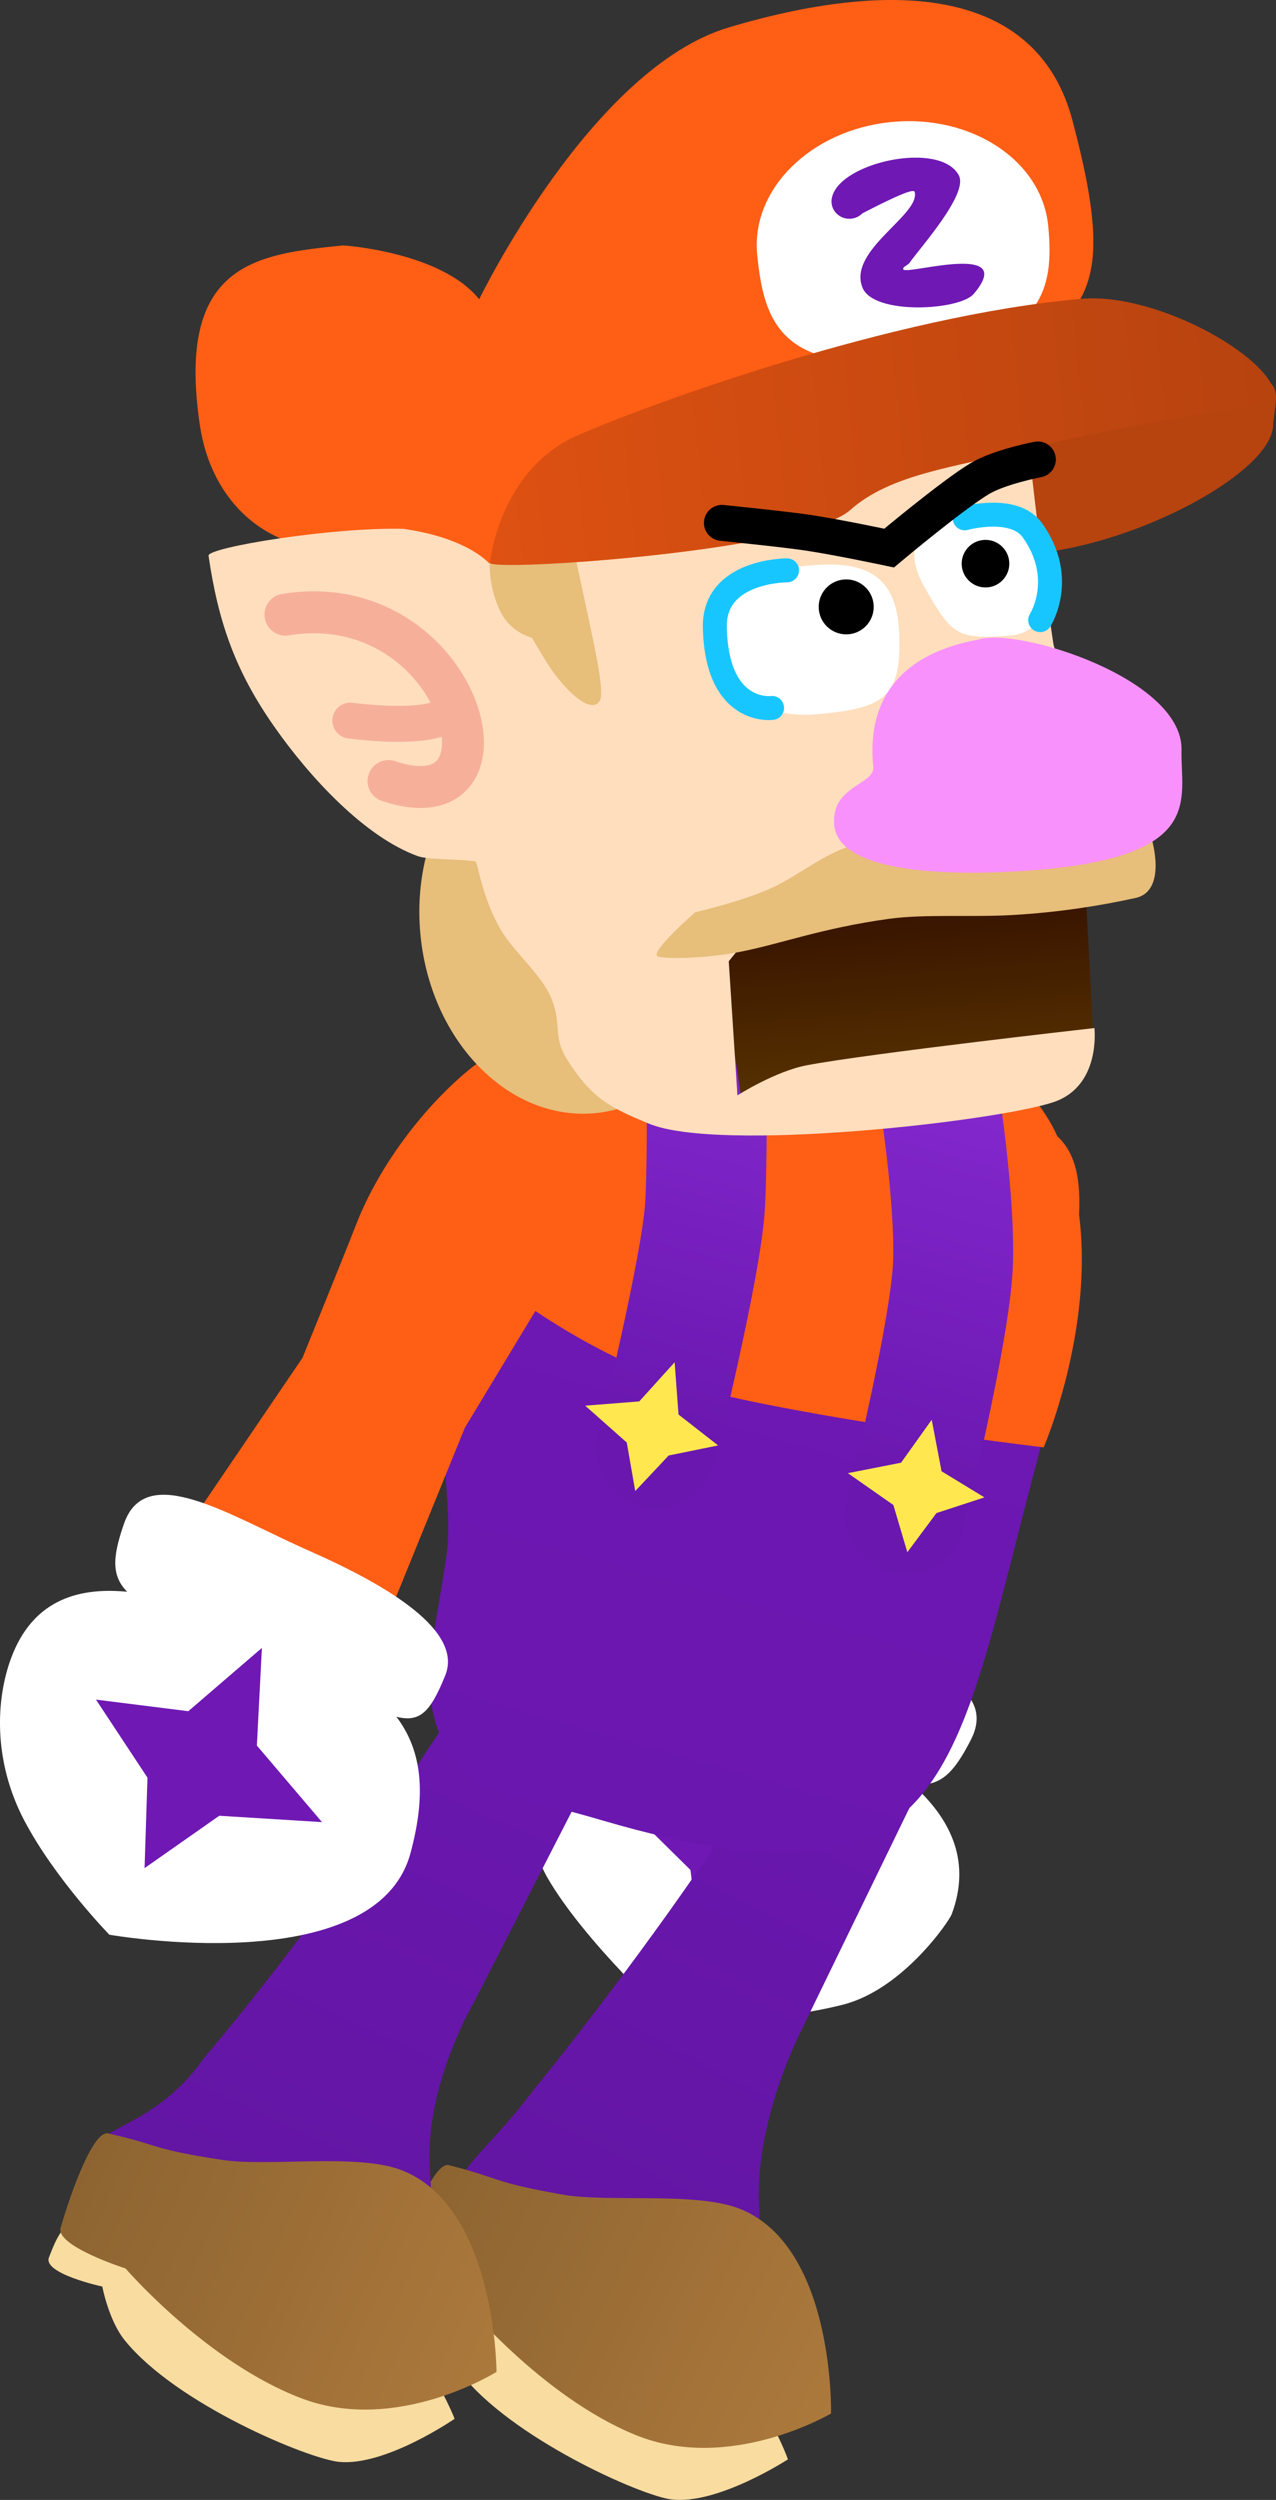 <svg version="1.1" xmlns="http://www.w3.org/2000/svg" xmlns:xlink="http://www.w3.org/1999/xlink" width="106.473" height="208.468" viewBox="0,0,106.473,208.468"><rect x="0" y="0" width="106.473" height="208.468" fill="#333333" stroke="none"/><defs><linearGradient x1="249.377" y1="201.664" x2="224.836" y2="249.792" gradientUnits="userSpaceOnUse" id="color-1"><stop offset="0" stop-color="#6a17af"/><stop offset="1" stop-color="#6215a2"/></linearGradient><linearGradient x1="214.063" y1="240.454" x2="248.925" y2="257.487" gradientUnits="userSpaceOnUse" id="color-2"><stop offset="0" stop-color="#8d6431"/><stop offset="1" stop-color="#ac793c"/></linearGradient><linearGradient x1="220.181" y1="198.226" x2="197.7" y2="247.386" gradientUnits="userSpaceOnUse" id="color-3"><stop offset="0" stop-color="#6a17af"/><stop offset="1" stop-color="#6215a2"/></linearGradient><linearGradient x1="185.692" y1="237.858" x2="220.978" y2="253.994" gradientUnits="userSpaceOnUse" id="color-4"><stop offset="0" stop-color="#8d6431"/><stop offset="1" stop-color="#ac793c"/></linearGradient><linearGradient x1="250.106" y1="143.453" x2="231.277" y2="210.038" gradientUnits="userSpaceOnUse" id="color-5"><stop offset="0" stop-color="#6f18b4"/><stop offset="1" stop-color="#6a17af"/></linearGradient><linearGradient x1="261.817" y1="148.721" x2="252.587" y2="181.358" gradientUnits="userSpaceOnUse" id="color-6"><stop offset="0" stop-color="#8328ce"/><stop offset="1" stop-color="#6a17af"/></linearGradient><linearGradient x1="240.775" y1="143.478" x2="231.533" y2="176.163" gradientUnits="userSpaceOnUse" id="color-7"><stop offset="0" stop-color="#8328ce"/><stop offset="1" stop-color="#6a17af"/></linearGradient><linearGradient x1="253.695" y1="133.252" x2="255.069" y2="149.388" gradientUnits="userSpaceOnUse" id="color-8"><stop offset="0" stop-color="#381300"/><stop offset="1" stop-color="#593400"/></linearGradient><linearGradient x1="219.09" y1="96.544" x2="285" y2="89.906" gradientUnits="userSpaceOnUse" id="color-9"><stop offset="0" stop-color="#de5112"/><stop offset="1" stop-color="#b7430f"/></linearGradient></defs><g transform="translate(-178.646,-57.562)"><g data-paper-data="{&quot;isPaintingLayer&quot;:true}" fill-rule="nonzero" stroke-linejoin="miter" stroke-miterlimit="10" stroke-dasharray="" stroke-dashoffset="0" style="mix-blend-mode: normal"><g stroke="none" stroke-linecap="butt"><g data-paper-data="{&quot;origPos&quot;:null,&quot;index&quot;:null,&quot;origRot&quot;:0}" stroke-width="0"><path d="M264.468,150.828c2.935,1.374 5.117,2.9 3.899,11.022c-0.78,5.199 -9.812,20.818 -9.812,20.818l-5.283,16.191l-14.524,-6.599l7.453,-14.981c0,0 3.826,-11.927 5.194,-14.849c4.128,-8.815 8.259,-13.857 13.073,-11.603z" data-paper-data="{&quot;origRot&quot;:0,&quot;origPos&quot;:null}" fill="#ff5e15"/><g data-paper-data="{&quot;origPos&quot;:null}" fill="#ffffff"><path d="M243.16,199.764c8.676,3.588 18.075,8.867 14.903,17.417c-0.221,0.595 -4.078,6.269 -9.06,7.544c-6.593,1.688 -14.423,1.318 -14.423,1.318c0,0 -7.181,-6.559 -10.274,-11.933c-2.256,-3.92 -1.142,-9.477 -1.024,-9.789c3.051,-8.086 11.202,-8.144 19.878,-4.556z" data-paper-data="{&quot;origRot&quot;:0,&quot;origPos&quot;:null}"/><path d="M247.329,193.026c6.695,2.779 14.876,4.643 12.334,9.609c-2.843,5.556 -4.443,4.489 -15.271,-0.322c-12.336,-5.481 -15.219,-4.073 -12.399,-10.313c1.647,-3.644 8.641,-1.753 15.336,1.026z" data-paper-data="{&quot;origRot&quot;:0,&quot;origPos&quot;:null}"/></g></g><path d="M237.167,221.053l-0.906,-7.556l-6.117,-6.03l8.382,-0.214l5.784,-5.746l0.168,8.096l5.862,5.092l-7.717,1.145z" data-paper-data="{&quot;origRot&quot;:0,&quot;index&quot;:null}" fill="#6f18b4" stroke-width="NaN"/></g><g data-paper-data="{&quot;origRot&quot;:0}" stroke="none" stroke-width="0" stroke-linecap="butt"><path d="M235.133,252.507c-8.798,-0.981 -11.577,-1.504 -16.95,-8.539c-3.659,-4.791 -0.085,-5.276 5.127,-12.318c0.903,-1.026 8.558,-10.639 14.85,-19.981c3.669,-5.448 7.156,-12.235 7.156,-12.235l10.662,5.914l-10.673,21.947c0,0 -3.565,7.085 -3.334,13.815c0.23,6.73 0.264,12.19 -6.838,11.398z" data-paper-data="{&quot;origPos&quot;:null}" fill="url(#color-1)"/><path d="M244.394,262.645c0,0 -5.841,3.81 -9.712,3.347c-2.537,-0.304 -13.465,-5.144 -17.641,-10.6c-1.296,-1.694 -1.755,-4.525 -1.755,-4.525c0,0 -4.95,-1.201 -4.386,-2.544c0.448,-1.066 1.165,-2.9 2.429,-3.032c5.442,-0.568 16.016,3.756 21.082,5.825c6.954,2.839 9.982,11.529 9.982,11.529z" data-paper-data="{&quot;origPos&quot;:null}" fill="#f8dca0"/><path d="M247.99,258.823c0,0 -8.451,5.001 -16.313,1.791c-7.861,-3.21 -14.409,-11.203 -14.409,-11.203c0,0 -5.814,-2.024 -5.333,-3.531c0.996,-3.119 2.955,-8.073 4.165,-7.767c4.466,1.129 3.435,1.375 9.439,2.449c3.887,0.695 11.252,-0.273 14.908,1.22c7.861,3.21 7.543,17.041 7.543,17.041z" data-paper-data="{&quot;origPos&quot;:null}" fill="url(#color-2)"/></g><g data-paper-data="{&quot;origRot&quot;:0}" stroke="none" stroke-width="0" stroke-linecap="butt"><path d="M207.966,249.8c-8.82,-0.755 -14.875,-3.655 -20.426,-10.55c-3.781,-4.696 3.044,-2.825 8.074,-9.998c0.876,-1.049 8.928,-10.546 14.979,-20.046c3.528,-5.54 7.81,-11.792 7.81,-11.792l10.809,5.639l-11.078,21.591c0,0 -4.027,6.866 -3.624,13.587c0.402,6.722 0.576,12.179 -6.544,11.569z" data-paper-data="{&quot;origPos&quot;:null}" fill="url(#color-3)"/><path d="M216.58,259.266c0,0 -5.741,3.958 -9.623,3.594c-2.544,-0.239 -13.592,-4.798 -17.906,-10.145c-1.339,-1.66 -1.87,-4.478 -1.87,-4.478c0,0 -4.979,-1.074 -4.45,-2.431c0.42,-1.077 1.091,-2.929 2.351,-3.093c5.426,-0.707 16.107,3.346 21.224,5.284c7.024,2.661 10.274,11.27 10.274,11.27z" data-paper-data="{&quot;origPos&quot;:null}" fill="#f8dca0"/><path d="M220.077,255.354c0,0 -8.321,5.216 -16.262,2.208c-7.941,-3.008 -14.691,-10.831 -14.691,-10.831c0,0 -5.863,-1.875 -5.421,-3.394c0.916,-3.144 2.747,-8.146 3.965,-7.871c4.493,1.015 3.469,1.287 9.499,2.207c3.904,0.596 11.241,-0.56 14.934,0.839c7.941,3.008 7.976,16.843 7.976,16.843z" data-paper-data="{&quot;origPos&quot;:null}" fill="url(#color-4)"/></g><g><path d="M265.297,178.941c-7.114,26.514 -6.965,39.001 -36.325,30.443c-6.663,-1.978 -10.694,-2.22 -13.001,-5.974c-2.803,-4.561 -0.824,-10.113 -0.035,-16.465c0.493,-3.97 -0.827,-8.884 0.088,-12.12c3.889,-13.753 6.228,-25.25 16.416,-31.831c7.591,-4.903 12.97,-0.095 20.42,2.004c13.777,3.881 19.41,7.954 12.437,33.944z" fill="url(#color-5)" stroke="none" stroke-width="0" stroke-linecap="butt"/><path d="M265.736,178.256c0,0 -16.347,-1.912 -27.515,-4.519c-10.244,-2.392 -19.119,-9.966 -19.119,-9.966c0,0 3.972,-17.462 13.095,-22.117c5.969,-3.046 11.695,-2.981 18.593,-1.281c6.899,1.7 13.513,6.688 15.87,11.491c5.567,11.345 -0.923,26.392 -0.923,26.392z" fill="#ff5e15" stroke="none" stroke-width="0" stroke-linecap="butt"/><path d="M256.885,148.153c0,0 1.467,9.053 1.284,14.704c-0.183,5.651 -4.001,20.999 -4.001,20.999" data-paper-data="{&quot;origRot&quot;:0}" fill="none" stroke="url(#color-6)" stroke-width="10" stroke-linecap="round"/><path d="M237.539,145.03c0,0 0.206,7.978 -0.059,13.007c-0.265,5.029 -4.051,20.303 -4.051,20.303" fill="none" stroke="url(#color-7)" stroke-width="10" stroke-linecap="round"/><path d="M254.357,187.003l-1.165,-3.939l-3.799,-2.656l4.44,-0.871l2.558,-3.58l0.82,4.292l3.579,2.18l-4.003,1.306z" data-paper-data="{&quot;origRot&quot;:0,&quot;index&quot;:null}" fill="#ffe84f" stroke="none" stroke-width="NaN" stroke-linecap="butt"/><path d="M231.652,181.901l-0.705,-4.046l-3.47,-3.074l4.511,-0.356l2.952,-3.263l0.323,4.358l3.305,2.576l-4.126,0.839z" data-paper-data="{&quot;origRot&quot;:0,&quot;index&quot;:null}" fill="#ffe84f" stroke="none" stroke-width="NaN" stroke-linecap="butt"/></g><g stroke="none" stroke-linecap="butt"><g data-paper-data="{&quot;origPos&quot;:null}" stroke-width="0"><path d="M210.944,192.574l-17.129,-6.967l10.074,-14.819c0,0 3.573,-8.797 4.462,-11.084c1.962,-5.049 5.823,-10.054 9.716,-13.168c3.103,-2.482 12.902,1.309 11.892,6.104c-0.41,1.947 -1.145,4.215 -2.163,6.835l-10.363,17.149z" data-paper-data="{&quot;origRot&quot;:0,&quot;origPos&quot;:null}" fill="#ff5e15"/><g data-paper-data="{&quot;origPos&quot;:null}" fill="#ffffff"><path d="M212.901,212.087c-2.897,10.73 -25.132,6.809 -25.132,6.809c0,0 -4.547,-4.665 -7.106,-9.542c-2.621,-4.995 -2.354,-10.142 -1.081,-13.544c3.468,-9.269 14.302,-5.046 22.888,-1.248c8.586,3.798 13.136,7.506 10.431,17.524z" data-paper-data="{&quot;origRot&quot;:0,&quot;origPos&quot;:null}"/><path d="M215.798,197.279c-2.567,6.349 -3.539,3.291 -16.022,-1.847c-10.957,-4.51 -12.833,-4.931 -10.778,-10.824c1.837,-5.267 8.835,-0.638 15.468,2.286c6.633,2.924 12.831,6.677 11.332,10.384z" data-paper-data="{&quot;origRot&quot;:0,&quot;origPos&quot;:null}"/></g></g><path d="M190.952,205.803l-4.297,-6.511l7.704,0.967l6.141,-5.278l-0.42,8.142l5.434,6.385l-8.573,-0.531l-6.232,4.368z" data-paper-data="{&quot;origRot&quot;:0}" fill="#6f18b4" stroke-width="NaN"/></g><g><path d="M240.721,150.609l-1.648,-11.044c0,0 -2.604,-4.526 2.395,-5.272c0.194,-0.029 27.798,-1.876 27.798,-1.876l0.593,11.317z" fill="url(#color-8)" stroke="none" stroke-width="0" stroke-linecap="butt"/><g><path d="M268.133,67.597c3.882,14.629 1.093,15.764 -6.417,21.329c-10.942,8.109 -26.256,8.781 -38.147,15.419c-3.122,1.743 -11.845,-1.398 -15.403,-1.039c-7.277,0.733 -11.907,-4.054 -12.832,-10.219c-2.04,-13.598 4.684,-14.328 11.961,-15.061c0,0 8.142,0.521 11.337,4.491c0,0 9.316,-19.249 20.834,-22.672c14.828,-4.405 25.879,-2.754 28.666,7.752z" fill="#ff5e15" stroke="none" stroke-width="0" stroke-linecap="butt"/><path d="M233.693,148.348c-1.566,1.119 -3.365,1.836 -5.317,2.033c-7.189,0.724 -13.743,-5.891 -14.638,-14.774c-0.284,-2.821 0.036,-5.531 0.836,-7.94c1.72,-5.178 23.319,17.679 19.118,20.681z" fill="#e7be7a" stroke="none" stroke-width="0" stroke-linecap="butt"/><path d="M284.876,93.073c-0.061,1.273 -1.294,2.777 -3.237,4.25c-3.904,2.959 -10.678,5.795 -16.596,6.391c-7.144,0.719 -6.05,-6.18 -6.415,-9.807c-0.365,-3.627 13.714,-4.246 20.857,-4.965c7.144,-0.719 5.511,1.651 5.391,4.131z" fill="#b7430f" stroke="none" stroke-width="0" stroke-linecap="butt"/><g data-paper-data="{&quot;index&quot;:null}" fill="none" stroke="none" stroke-width="1" stroke-linecap="butt" font-family="sans-serif" font-weight="normal" font-size="12" text-anchor="start"/><g fill="none" stroke="none" stroke-width="1" stroke-linecap="butt" font-family="sans-serif" font-weight="normal" font-size="12" text-anchor="start"/><path d="M212.305,101.661c5.7,0.82 7.346,3.079 7.346,3.079l23.378,-7.38l21.471,-2.364c0,0 1.167,10.53 2.031,16.178c0.196,1.279 0.901,0.825 1.914,1.963c1.013,1.138 1.92,2.591 2.281,2.663c5.094,1.01 6.196,3.037 6.389,4.66c0.754,6.359 -5.307,9.178 -5.307,9.178l-29.311,4.359l-3.042,3.724l0.724,11.184c0,0 3.159,-2.015 5.802,-2.513c5.293,-0.997 23.986,-3.101 23.986,-3.101c0,0 0.567,4.832 -3.399,6.172c-4.796,1.62 -27.923,4.235 -33.79,1.795c-3.144,-1.307 -4.697,-2.038 -6.754,-5.251c-1.355,-2.116 -0.401,-2.991 -1.441,-5.351c-0.86,-1.95 -3.163,-3.798 -4.226,-5.693c-1.57,-2.799 -1.842,-5.524 -2.043,-5.565c-1.017,-0.206 -3.89,-0.111 -4.809,-0.444c-4.436,-1.61 -9.019,-6.581 -11.969,-10.79c-3.243,-4.628 -4.67,-8.676 -5.489,-14.262c-0.101,-0.689 10.323,-2.395 16.257,-2.24z" fill="#ffdebd" stroke="#000000" stroke-width="0" stroke-linecap="round"/><path d="M253.671,110.24c0.253,5.558 -1.219,6.401 -7.072,6.898c-4.1,0.348 -7.173,-2.004 -7.753,-5.405c-0.909,-5.329 2.693,-6.55 6.786,-6.962c4.094,-0.412 7.783,-0.141 8.038,5.469z" fill="#ffffff" stroke="none" stroke-width="0" stroke-linecap="butt"/><path d="M265.627,104.278c0.228,2.492 0.78,6.066 -2.853,6.301c-4.057,0.261 -4.64,0.059 -6.737,-3.63c-3.563,-5.823 2.55,-6.189 4.041,-6.515c3.704,-0.81 5.321,1.353 5.549,3.844z" data-paper-data="{&quot;index&quot;:null}" fill="#ffffff" stroke="none" stroke-width="0" stroke-linecap="butt"/><path d="M243.069,116.597c0,0 -4.623,0.637 -4.775,-6.725c-0.098,-4.772 6.025,-4.749 6.025,-4.749" fill="none" stroke="#18c6ff" stroke-width="2" stroke-linecap="round"/><path d="M259.144,100.784c0,0 4.127,-1.145 5.655,1.005c2.86,4.024 0.643,7.484 0.643,7.484" fill="none" stroke="#18c6ff" stroke-width="2" stroke-linecap="round"/><path d="M249.026,105.89c0.63,-0.064 1.227,0.134 1.682,0.506c0.455,0.371 0.768,0.915 0.832,1.544c0.063,0.629 -0.135,1.225 -0.507,1.679c-0.372,0.455 -0.917,0.768 -1.547,0.831c-0.63,0.063 -1.227,-0.134 -1.682,-0.506c-0.455,-0.371 -0.768,-0.915 -0.832,-1.544c-0.063,-0.629 0.135,-1.225 0.507,-1.679c0.372,-0.455 0.917,-0.768 1.547,-0.831z" data-paper-data="{&quot;index&quot;:null}" fill="#000000" stroke="none" stroke-width="1.057" stroke-linecap="butt"/><path d="M260.679,102.592c0.546,-0.055 1.062,0.116 1.456,0.438c0.394,0.321 0.665,0.792 0.72,1.337c0.055,0.545 -0.117,1.06 -0.439,1.453c-0.322,0.394 -0.794,0.665 -1.339,0.719c-0.546,0.055 -1.062,-0.116 -1.456,-0.438c-0.394,-0.321 -0.665,-0.792 -0.72,-1.337c-0.055,-0.545 0.117,-1.06 0.439,-1.453c0.322,-0.394 0.794,-0.665 1.339,-0.719z" data-paper-data="{&quot;index&quot;:null}" fill="#000000" stroke="none" stroke-width="1.057" stroke-linecap="butt"/><path d="M228.684,116.011c-0.554,0.926 -2.109,-0.087 -3.711,-2.18c-0.471,-0.616 -1.174,-1.761 -1.932,-3.074c-0.718,-0.211 -1.958,-0.792 -2.66,-2.236c-0.994,-2.046 -0.87,-4.057 -0.87,-4.057l6.492,-3.425c0,0 0.852,3.868 1.666,7.681c0.709,3.324 1.428,6.603 1.015,7.293z" fill="#e7be7a" stroke="#000000" stroke-width="0" stroke-linecap="round"/><path d="M233.509,137.301c-0.651,-0.35 3.148,-3.667 3.148,-3.667c0,0 4.611,-1.057 6.99,-2.327c2.917,-1.557 4.678,-3.319 8.478,-3.754c3.278,-0.375 22.604,-0.099 22.604,-0.099c0,0 1.364,4.404 -1.34,4.993c-2.986,0.651 -6.41,1.199 -10.252,1.419c-3.457,0.197 -7.339,-0.095 -10.338,0.321c-5.625,0.779 -9.035,2.098 -12.444,2.758c-3.082,0.597 -6.415,0.589 -6.847,0.356z" fill="#e7be7a" stroke="#000000" stroke-width="0" stroke-linecap="round"/><path d="M202.465,108.817c14.652,-2.368 20.136,17.758 8.6,13.875" fill="none" stroke="#f6b09a" stroke-width="3.5" stroke-linecap="round"/><path d="M215.556,117.382c-2.161,1.033 -7.678,0.271 -7.678,0.271" fill="none" stroke="#f6b09a" stroke-width="3" stroke-linecap="round"/><path d="M266.108,76.37c0.548,5.44 -0.496,9.68 -11.147,11.073c-11.244,1.471 -12.583,-3.188 -13.131,-8.628c-0.548,-5.44 4.443,-10.398 11.147,-11.073c6.704,-0.675 12.583,3.188 13.131,8.628z" fill="#ffffff" stroke="none" stroke-width="0" stroke-linecap="butt"/><path d="M285.064,90.944c-0.057,0.444 -10.139,1.375 -21.294,4.2c-5.463,1.384 -10.81,1.953 -14.175,4.947c-3.872,3.445 -30.169,5.188 -30.067,4.397c0.418,-3.232 2.335,-8.431 7.239,-10.588c5.926,-2.607 26.418,-10.078 42.17,-11.422c6.439,-0.549 16.545,5.233 16.127,8.465z" fill="url(#color-9)" stroke="none" stroke-width="0" stroke-linecap="butt"/><path d="M258.654,72.188c0.825,1.551 -3.277,6.078 -4.109,7.288c-0.144,0.209 -0.64,0.347 -0.515,0.565c0.259,0.452 9.589,-2.383 5.872,2.025c-1.172,1.39 -8.331,1.791 -9.28,-0.503c-1.291,-3.121 4.857,-6.089 4.345,-8.002c-0.107,-0.399 -2.836,1.015 -4.35,1.782c-0.24,0.248 -0.569,0.417 -0.944,0.454c-0.824,0.083 -1.558,-0.497 -1.638,-1.296c-0.019,-0.186 -0,-0.367 0.049,-0.537c0.744,-2.903 9.028,-4.676 10.571,-1.777z" fill="#6f18b4" stroke="none" stroke-width="0.5" stroke-linecap="butt"/><g fill="#f991fd" stroke="none" stroke-width="0" stroke-linecap="butt"><path d="M277.234,120.15c-0.083,4.065 1.996,8.787 -12.049,9.956c-5.433,0.452 -16.586,0.697 -16.933,-3.784c-0.252,-3.254 3.412,-3.322 3.262,-4.813c-0.576,-5.722 2.389,-9.461 8.782,-10.612c3.22,-1.063 17.121,3.237 16.939,9.252z" data-paper-data="{&quot;origPos&quot;:null}"/></g><path d="M265.246,95.878c0,0 -3.174,0.601 -4.831,1.588c-2.278,1.356 -7.579,5.801 -7.579,5.801c0,0 -4.212,-0.896 -6.765,-1.28c-1.904,-0.287 -7.186,-0.822 -7.186,-0.822" fill="none" stroke="#000000" stroke-width="3" stroke-linecap="round"/></g></g></g></g></svg>